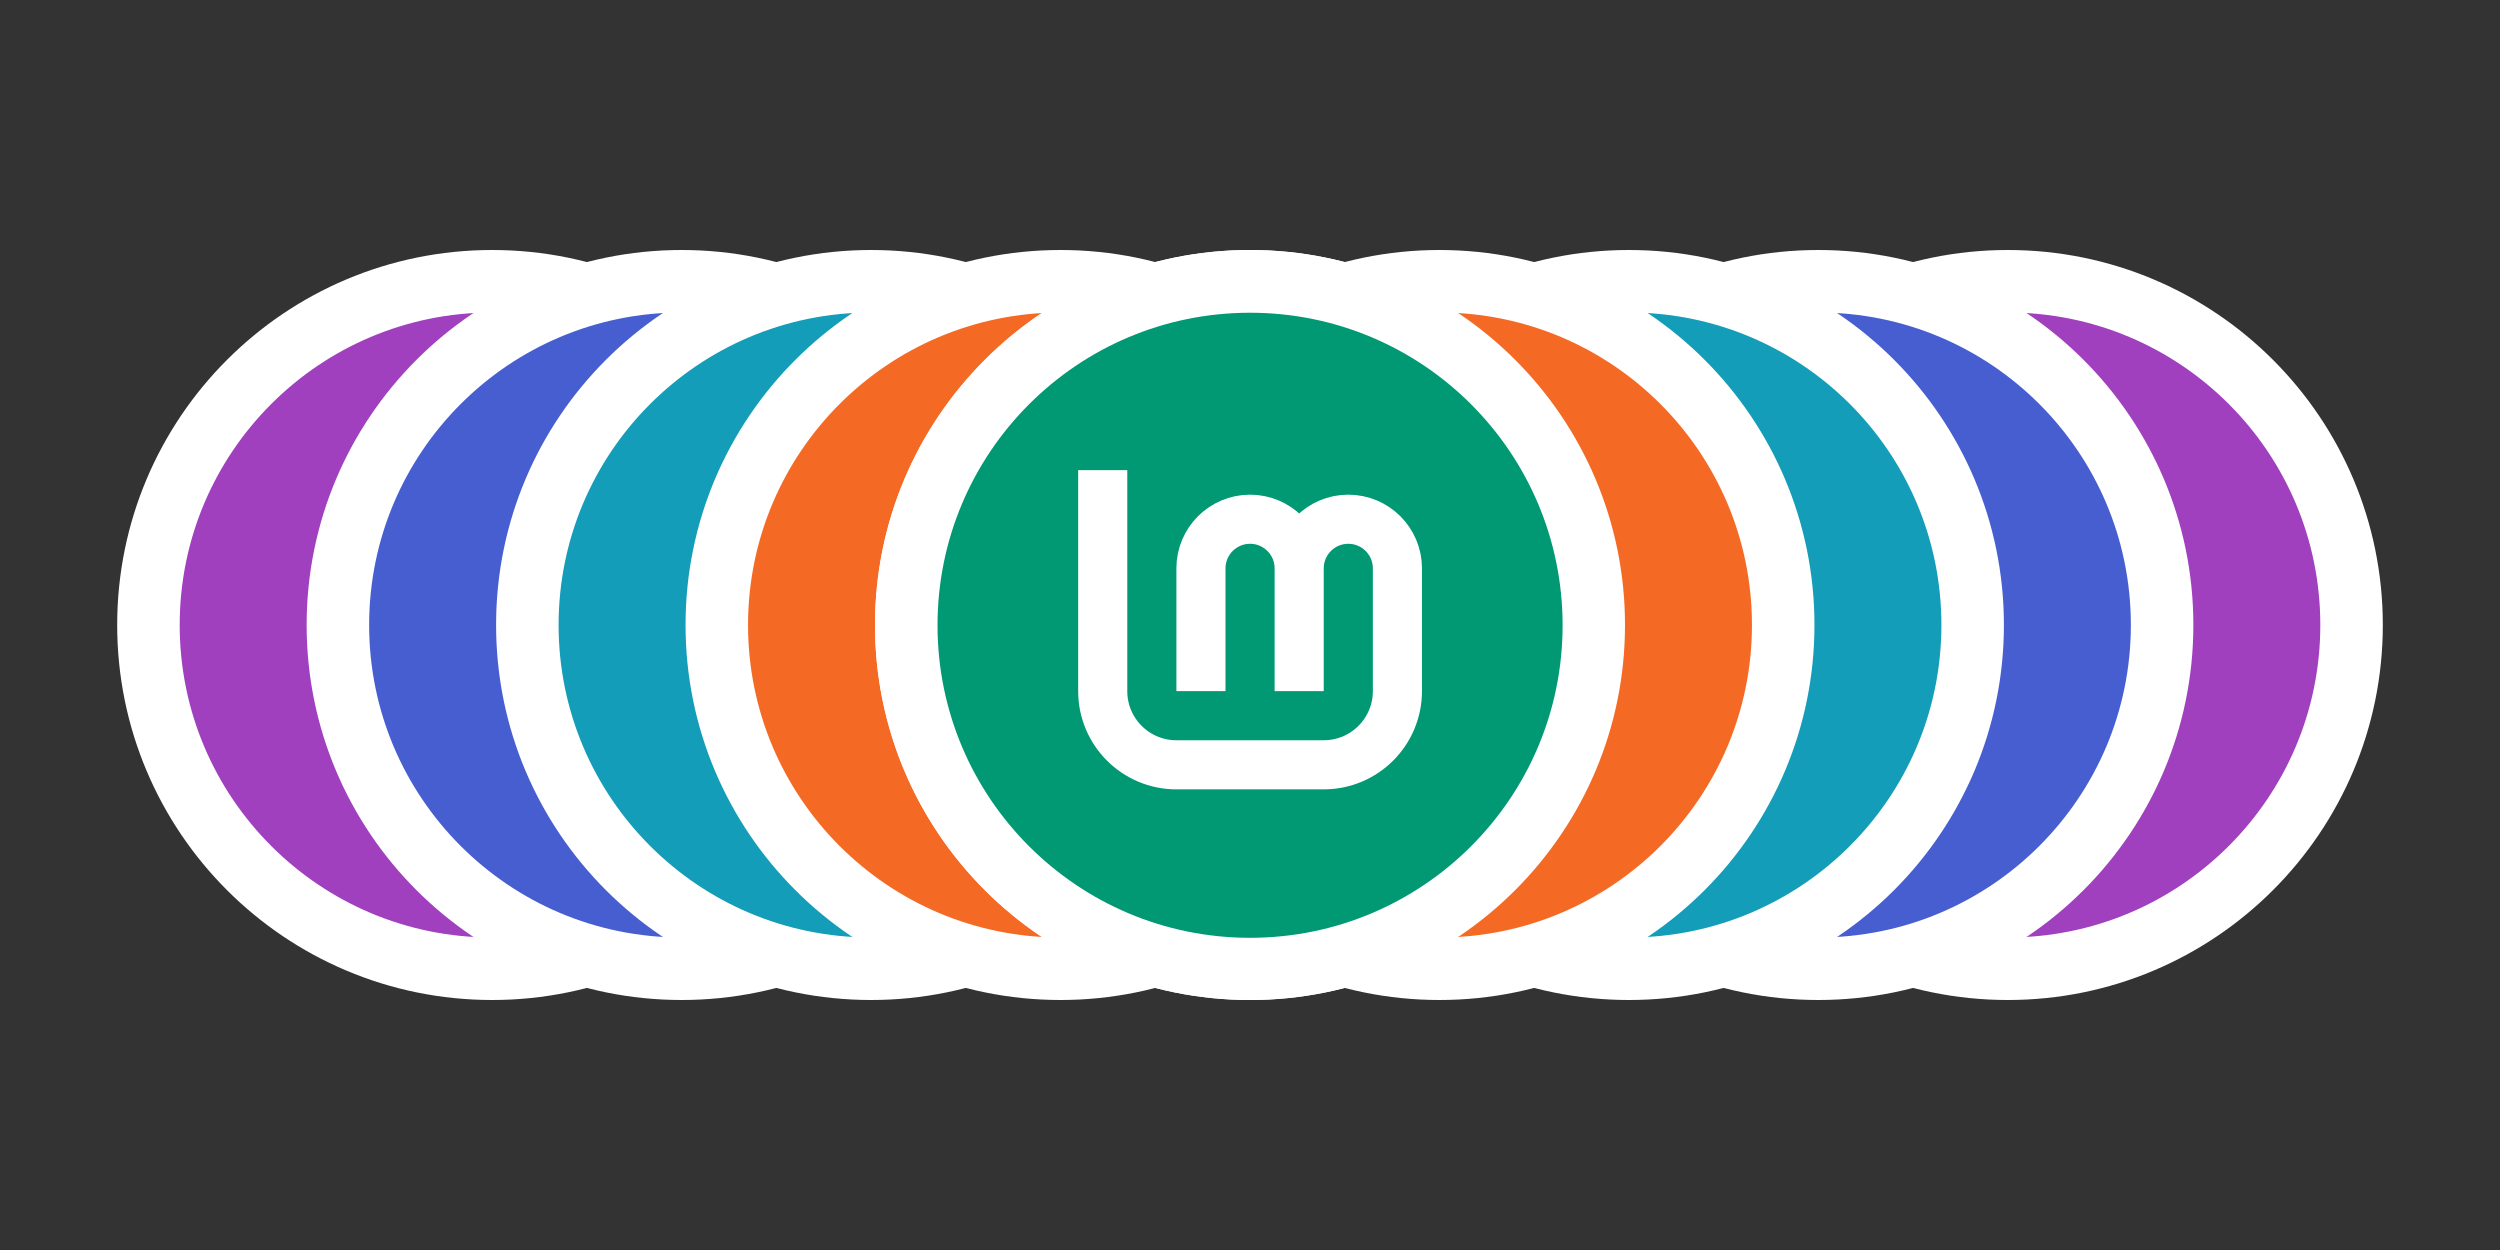 <?xml version="1.0" encoding="UTF-8" standalone="no"?>
<svg
   xmlns:dc="http://purl.org/dc/elements/1.1/"
   xmlns:cc="http://creativecommons.org/ns#"
   xmlns:rdf="http://www.w3.org/1999/02/22-rdf-syntax-ns#"
   xmlns:svg="http://www.w3.org/2000/svg"
   xmlns="http://www.w3.org/2000/svg"
   xmlns:sodipodi="http://sodipodi.sourceforge.net/DTD/sodipodi-0.dtd"
   xmlns:inkscape="http://www.inkscape.org/namespaces/inkscape"
   inkscape:export-ydpi="96"
   inkscape:export-xdpi="96"
   inkscape:export-filename="/home/sebastien/mint-yz-theme-1.0/GitHub-social-prv.png"
   sodipodi:docname="GitHub-social-prv.svg"
   inkscape:version="1.0 (1.0+r73+1)"
   version="1.1"
   id="svg2"
   viewBox="0 0 1280 640"
   height="640"
   width="1280">
  <rect x="0" y="0" width="1280" height="640" fill="#333333" stroke="none"/>
  <defs
     id="defs4" />
  <sodipodi:namedview
     inkscape:lockguides="true"
     inkscape:document-rotation="0"
     inkscape:showpageshadow="false"
     showborder="true"
     fit-margin-bottom="0"
     fit-margin-right="0"
     fit-margin-left="0"
     fit-margin-top="0"
     units="px"
     inkscape:guide-bbox="true"
     showguides="false"
     inkscape:window-maximized="1"
     inkscape:window-y="0"
     inkscape:window-x="0"
     inkscape:window-height="839"
     inkscape:window-width="1440"
     showgrid="false"
     inkscape:current-layer="layer3"
     inkscape:document-units="px"
     inkscape:cy="320"
     inkscape:cx="640"
     inkscape:zoom="1"
     inkscape:pageshadow="2"
     inkscape:pageopacity="1"
     borderopacity="1.0"
     bordercolor="#666666"
     pagecolor="#ffffff"
     id="base">
    <inkscape:grid
       opacity="0.063"
       color="#3f3fff"
       empopacity="0.125"
       empcolor="#ff3f3f"
       originy="-8"
       originx="16"
       empspacing="2"
       spacingy="16"
       spacingx="16"
       id="grid4139"
       type="xygrid" />
    <sodipodi:guide
       inkscape:locked="true"
       id="guide23"
       orientation="1,0"
       position="640,640" />
  </sodipodi:namedview>
  <g
     inkscape:label="Preview"
     id="layer2"
     inkscape:groupmode="layer" />
  <g
     inkscape:label="Background"
     id="layer1"
     inkscape:groupmode="layer" />
  <g
     transform="translate(-16,-32)"
     inkscape:label="Layer 1"
     id="layer3"
     inkscape:groupmode="layer">
    <circle
       r="176"
       cy="352"
       cx="268"
       id="circle873"
       style="fill:#a040bf;fill-opacity:1;stroke:#ffffff;stroke-width:32;stroke-linecap:butt;stroke-linejoin:miter;stroke-miterlimit:4;stroke-dasharray:none;stroke-opacity:1" />
    <circle
       style="fill:#475ed1;fill-opacity:1;stroke:#ffffff;stroke-width:32;stroke-linecap:butt;stroke-linejoin:miter;stroke-miterlimit:4;stroke-dasharray:none;stroke-opacity:1"
       id="circle871"
       cx="365"
       cy="352"
       r="176" />
    <circle
       r="176"
       cy="352"
       cx="462"
       id="circle865"
       style="fill:#149db8;fill-opacity:1;stroke:#ffffff;stroke-width:32;stroke-linecap:butt;stroke-linejoin:miter;stroke-miterlimit:4;stroke-dasharray:none;stroke-opacity:1" />
    <circle
       r="176"
       cy="352"
       cx="559"
       id="circle861"
       style="fill:#f46a25;fill-opacity:1;stroke:#ffffff;stroke-width:32;stroke-linecap:butt;stroke-linejoin:miter;stroke-miterlimit:4;stroke-dasharray:none;stroke-opacity:1" />
    <circle
       style="fill:#a040bf;fill-opacity:1;stroke:#ffffff;stroke-width:32;stroke-linecap:butt;stroke-linejoin:miter;stroke-miterlimit:4;stroke-dasharray:none;stroke-opacity:1"
       id="ellipse36"
       cx="656"
       cy="352"
       r="176" />
    <circle
       transform="scale(-1,1)"
       style="fill:#a040bf;fill-opacity:1;stroke:#ffffff;stroke-width:32;stroke-linecap:butt;stroke-linejoin:miter;stroke-miterlimit:4;stroke-dasharray:none;stroke-opacity:1"
       id="circle854"
       cx="-1044"
       cy="352"
       r="176" />
    <circle
       transform="scale(-1,1)"
       r="176"
       cy="352"
       cx="-947"
       id="circle856"
       style="fill:#475ed1;fill-opacity:1;stroke:#ffffff;stroke-width:32;stroke-linecap:butt;stroke-linejoin:miter;stroke-miterlimit:4;stroke-dasharray:none;stroke-opacity:1" />
    <circle
       transform="scale(-1,1)"
       style="fill:#149db8;fill-opacity:1;stroke:#ffffff;stroke-width:32;stroke-linecap:butt;stroke-linejoin:miter;stroke-miterlimit:4;stroke-dasharray:none;stroke-opacity:1"
       id="circle858"
       cx="-850"
       cy="352"
       r="176" />
    <circle
       transform="scale(-1,1)"
       style="fill:#f46a25;fill-opacity:1;stroke:#ffffff;stroke-width:32;stroke-linecap:butt;stroke-linejoin:miter;stroke-miterlimit:4;stroke-dasharray:none;stroke-opacity:1"
       id="circle860"
       cx="-753"
       cy="352"
       r="176" />
    <circle
       transform="scale(-1,1)"
       r="176"
       cy="352"
       cx="-656"
       id="circle862"
       style="fill:#ffffff;fill-opacity:1;stroke:#ffffff;stroke-width:32;stroke-linecap:butt;stroke-linejoin:miter;stroke-miterlimit:4;stroke-dasharray:none;stroke-opacity:1" />
    <g
       id="g58"
       transform="matrix(1.143,0,0,1.143,389.714,-760.414)">
      <circle
         r="140"
         style="fill:#009973;fill-opacity:1;stroke:none;stroke-width:22.336;stroke-linecap:butt;stroke-linejoin:bevel;stroke-miterlimit:4;stroke-dasharray:none;stroke-opacity:1"
         id="ellipse4247"
         cx="233"
         cy="973.362" />
      <path
         id="path4249"
         style="fill:none;fill-opacity:0.267;stroke:#ffffff;stroke-width:22;stroke-linecap:butt;stroke-linejoin:miter;stroke-miterlimit:4;stroke-dasharray:none;stroke-opacity:1"
         d="m 211,1002.862 v -55 c 0,-12.15 9.85,-22 22,-22 12.15,0 22,9.85 22,22 v 55 m -88,-99 v 99 c 0,18.225 14.775,33 33,33 h 66 c 18.225,0 33,-14.775 33,-33 v -55 c 0,-12.15 -9.85,-22 -22,-22 -12.15,0 -22,9.85 -22,22"
         inkscape:connector-curvature="0"
         sodipodi:nodetypes="csssccsccsssc" />
    </g>
  </g>
</svg>

